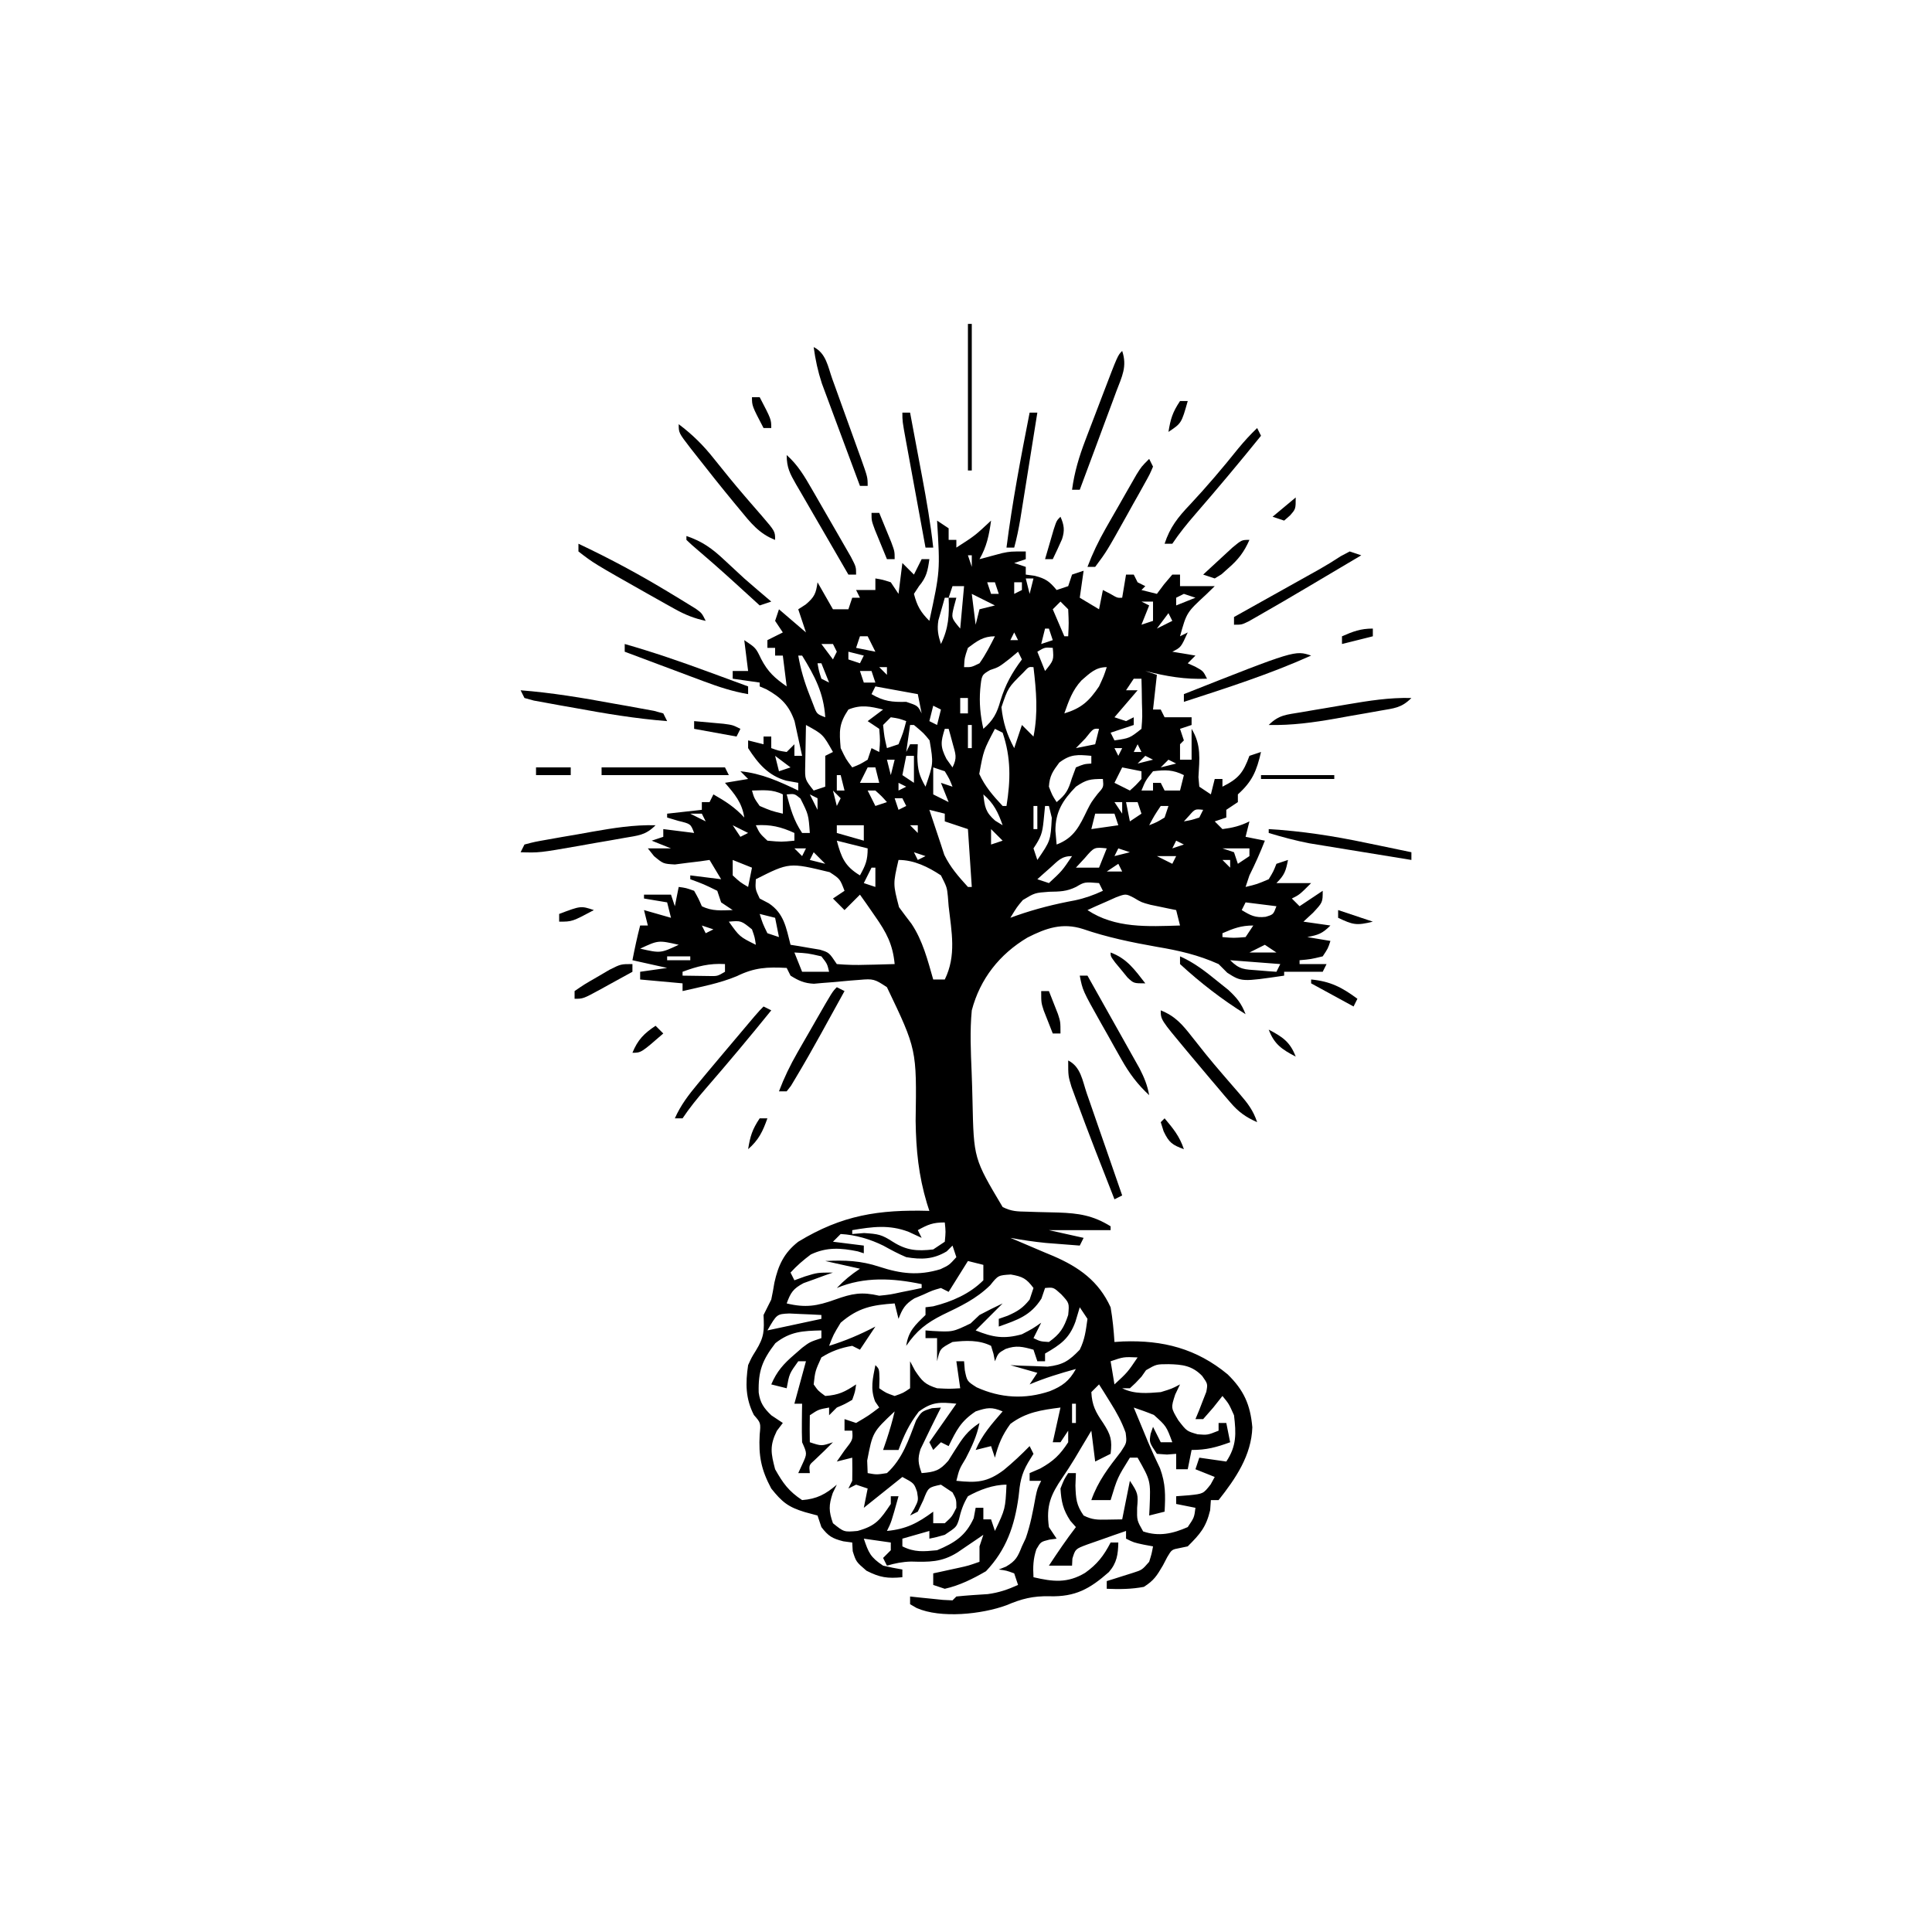<?xml version="1.0" encoding="UTF-8"?>
<svg version="1.1" xmlns="http://www.w3.org/2000/svg" width="501" height="501">
<path d="M0 0 C0.33 0 0.66 0 1 0 C1 12.54 1 25.08 1 38 C0.67 38 0.34 38 0 38 C0 25.46 0 12.92 0 0 Z " fill="#000000" transform="translate(251,84)"/>
<path d="M0 0 C3.224 1.612 3.672 5.01 4.82 8.246 C5.084 8.972 5.347 9.699 5.619 10.447 C6.175 11.985 6.728 13.524 7.278 15.065 C8.121 17.427 8.976 19.785 9.832 22.143 C10.37 23.635 10.908 25.128 11.445 26.621 C11.702 27.329 11.958 28.038 12.222 28.768 C14 33.767 14 33.767 14 36 C13.34 36 12.68 36 12 36 C10.445 31.84 8.897 27.677 7.355 23.512 C6.83 22.097 6.304 20.683 5.775 19.27 C5.013 17.231 4.258 15.19 3.504 13.148 C3.048 11.923 2.593 10.698 2.123 9.435 C1.089 6.272 0.443 3.292 0 0 Z " fill="#000000" transform="translate(211,90)"/>
<path d="M0 0 C1.357 4.07 -0.073 6.675 -1.527 10.512 C-1.795 11.24 -2.063 11.968 -2.339 12.718 C-3.196 15.045 -4.067 17.366 -4.938 19.688 C-5.521 21.263 -6.104 22.84 -6.686 24.416 C-8.114 28.281 -9.554 32.142 -11 36 C-11.66 36 -12.32 36 -13 36 C-12.383 31.417 -11.178 27.421 -9.531 23.105 C-9.291 22.473 -9.051 21.84 -8.803 21.188 C-8.298 19.862 -7.79 18.536 -7.28 17.212 C-6.496 15.178 -5.722 13.141 -4.949 11.104 C-1.149 1.149 -1.149 1.149 0 0 Z " fill="#000000" transform="translate(291,91)"/>
<path d="M0 0 C0.66 0 1.32 0 2 0 C5 5.75 5 5.75 5 8 C4.34 8 3.68 8 3 8 C0 2.25 0 2.25 0 0 Z " fill="#000000" transform="translate(195,103)"/>
<path d="M0 0 C0.66 0 1.32 0 2 0 C0.375 5.75 0.375 5.75 -3 8 C-2.453 4.625 -1.945 2.918 0 0 Z " fill="#000000" transform="translate(306,104)"/>
<path d="M0 0 C0.66 0 1.32 0 2 0 C2.816 4.333 3.627 8.666 4.438 13 C4.668 14.221 4.898 15.441 5.135 16.699 C6.27 22.789 7.33 28.841 8 35 C7.34 35 6.68 35 6 35 C5.143 30.337 4.289 25.674 3.437 21.011 C3.146 19.424 2.855 17.837 2.563 16.25 C2.145 13.972 1.728 11.693 1.312 9.414 C1.116 8.347 1.116 8.347 0.915 7.258 C0 2.228 0 2.228 0 0 Z " fill="#000000" transform="translate(234,107)"/>
<path d="M0 0 C0.66 0 1.32 0 2 0 C1.308 4.342 0.615 8.684 -0.081 13.025 C-0.318 14.501 -0.553 15.977 -0.788 17.454 C-1.127 19.579 -1.467 21.703 -1.809 23.828 C-2.013 25.106 -2.217 26.384 -2.427 27.7 C-2.858 30.181 -3.335 32.576 -4 35 C-4.66 35 -5.32 35 -6 35 C-4.497 23.234 -2.288 11.634 0 0 Z " fill="#000000" transform="translate(267,107)"/>
<path d="M0 0 C3.565 2.69 6.358 5.439 9.125 8.938 C11.716 12.18 14.319 15.394 17.027 18.539 C17.532 19.126 18.036 19.712 18.556 20.317 C19.549 21.467 20.545 22.615 21.545 23.76 C25 27.78 25 27.78 25 30 C20.895 28.444 18.577 25.491 15.875 22.188 C15.402 21.618 14.929 21.048 14.442 20.462 C11.005 16.294 7.635 12.072 4.312 7.812 C3.879 7.26 3.445 6.708 2.998 6.139 C0 2.239 0 2.239 0 0 Z " fill="#000000" transform="translate(176,110)"/>
<path d="M0 0 C0.33 0.66 0.66 1.32 1 2 C-4.556 8.875 -10.219 15.639 -16.013 22.315 C-18.169 24.809 -20.168 27.253 -22 30 C-22.66 30 -23.32 30 -24 30 C-22.592 25.706 -20.541 23.13 -17.438 19.875 C-13.045 15.176 -8.933 10.336 -4.91 5.312 C-3.35 3.423 -1.771 1.688 0 0 Z " fill="#000000" transform="translate(326,111)"/>
<path d="M0 0 C2.916 2.582 4.635 5.552 6.574 8.91 C6.903 9.478 7.232 10.046 7.57 10.632 C8.261 11.828 8.949 13.026 9.635 14.225 C10.688 16.063 11.751 17.896 12.814 19.729 C13.485 20.893 14.155 22.058 14.824 23.223 C15.434 24.282 16.043 25.342 16.671 26.434 C18 29 18 29 18 31 C17.34 31 16.68 31 16 31 C13.713 27.072 11.435 23.139 9.164 19.202 C8.39 17.863 7.614 16.525 6.836 15.189 C5.718 13.269 4.608 11.344 3.5 9.418 C2.975 8.522 2.975 8.522 2.439 7.609 C0.854 4.836 0 3.254 0 0 Z " fill="#000000" transform="translate(204,118)"/>
<path d="M0 0 C0.33 0.66 0.66 1.32 1 2 C0.167 3.968 0.167 3.968 -1.168 6.359 C-1.89 7.663 -1.89 7.663 -2.627 8.992 C-3.142 9.902 -3.657 10.812 -4.188 11.75 C-4.683 12.645 -5.179 13.539 -5.689 14.461 C-11.019 24.008 -11.019 24.008 -14 28 C-14.66 28 -15.32 28 -16 28 C-14.667 24.481 -13.114 21.256 -11.25 17.988 C-10.724 17.066 -10.198 16.144 -9.656 15.193 C-9.11 14.243 -8.563 13.292 -8 12.312 C-7.453 11.35 -6.907 10.388 -6.344 9.396 C-5.818 8.478 -5.292 7.56 -4.75 6.613 C-4.27 5.776 -3.791 4.938 -3.297 4.075 C-2 2 -2 2 0 0 Z " fill="#000000" transform="translate(298,119)"/>
<path d="M0 0 C0 3 0 3 -1.5 4.688 C-1.995 5.121 -2.49 5.554 -3 6 C-3.99 5.67 -4.98 5.34 -6 5 C-4.02 3.35 -2.04 1.7 0 0 Z " fill="#000000" transform="translate(336,129)"/>
<path d="M0 0 C0.66 0 1.32 0 2 0 C2.671 1.623 3.337 3.249 4 4.875 C4.557 6.232 4.557 6.232 5.125 7.617 C6 10 6 10 6 12 C5.34 12 4.68 12 4 12 C3.329 10.377 2.663 8.751 2 7.125 C1.629 6.22 1.258 5.315 0.875 4.383 C0 2 0 2 0 0 Z " fill="#000000" transform="translate(226,133)"/>
<path d="M0 0 C0.955 2.17 1.144 3.563 0.398 5.824 C-0.359 7.568 -1.176 9.286 -2 11 C-2.66 11 -3.32 11 -4 11 C-3.525 9.353 -3.045 7.707 -2.562 6.062 C-2.296 5.146 -2.029 4.229 -1.754 3.285 C-1 1 -1 1 0 0 Z " fill="#000000" transform="translate(275,134)"/>
<path d="M0 0 C0.99 0.66 1.98 1.32 3 2 C3 2.99 3 3.98 3 5 C3.66 5 4.32 5 5 5 C5 5.66 5 6.32 5 7 C9.829 3.9 9.829 3.9 14 0 C13.493 3.719 12.884 6.735 11 10 C12.953 9.479 14.906 8.958 16.859 8.438 C19 8 19 8 23 8 C23 8.66 23 9.32 23 10 C22.01 10.33 21.02 10.66 20 11 C20.99 11.33 21.98 11.66 23 12 C23 12.66 23 13.32 23 14 C24.145 14.155 24.145 14.155 25.312 14.312 C28.171 15.044 29.157 15.77 31 18 C31.99 17.67 32.98 17.34 34 17 C34.495 15.515 34.495 15.515 35 14 C35.99 13.67 36.98 13.34 38 13 C37.67 15.31 37.34 17.62 37 20 C38.65 20.99 40.3 21.98 42 23 C42.33 21.35 42.66 19.7 43 18 C43.639 18.33 44.279 18.66 44.938 19 C46.768 20.073 46.768 20.073 48 20 C48.33 18.02 48.66 16.04 49 14 C49.66 14 50.32 14 51 14 C51.33 14.66 51.66 15.32 52 16 C52.66 16.33 53.32 16.66 54 17 C53.67 17.33 53.34 17.66 53 18 C54.32 18.33 55.64 18.66 57 19 C57.928 17.762 57.928 17.762 58.875 16.5 C59.576 15.675 60.278 14.85 61 14 C61.66 14 62.32 14 63 14 C63 14.99 63 15.98 63 17 C65.97 17 68.94 17 72 17 C70.886 18.083 70.886 18.083 69.75 19.188 C64.715 23.83 64.715 23.83 63 30 C63.99 29.505 63.99 29.505 65 29 C63.25 32.875 63.25 32.875 61 34 C63.97 34.495 63.97 34.495 67 35 C66.01 35.99 66.01 35.99 65 37 C65.639 37.289 66.279 37.578 66.938 37.875 C69 39 69 39 70 41 C64.367 41.24 59.455 40.385 54 39 C54.99 39.33 55.98 39.66 57 40 C56.67 42.97 56.34 45.94 56 49 C56.66 49 57.32 49 58 49 C58.33 49.66 58.66 50.32 59 51 C61.31 51 63.62 51 66 51 C66 51.66 66 52.32 66 53 C65.01 53.33 64.02 53.66 63 54 C63.33 54.99 63.66 55.98 64 57 C63.67 57.33 63.34 57.66 63 58 C63 59.32 63 60.64 63 62 C63.99 62 64.98 62 66 62 C66 59.36 66 56.72 66 54 C68.553 58.192 68.039 61.782 67.777 66.539 C67.851 67.351 67.924 68.163 68 69 C68.99 69.66 69.98 70.32 71 71 C71.33 69.68 71.66 68.36 72 67 C72.66 67 73.32 67 74 67 C74 67.66 74 68.32 74 69 C78.235 66.882 79.39 65.37 81 61 C81.99 60.67 82.98 60.34 84 60 C82.862 64.931 81.758 67.618 78 71 C78 71.66 78 72.32 78 73 C77.01 73.66 76.02 74.32 75 75 C75 75.66 75 76.32 75 77 C74.01 77.33 73.02 77.66 72 78 C72.66 78.66 73.32 79.32 74 80 C76.616 79.673 78.641 79.18 81 78 C80.67 79.32 80.34 80.64 80 82 C81.65 82.33 83.3 82.66 85 83 C83.8 86.086 82.48 89.04 81 92 C80.67 92.99 80.34 93.98 80 95 C82.958 94.292 82.958 94.292 86 93 C87.209 91 87.209 91 88 89 C88.99 88.67 89.98 88.34 91 88 C90.427 90.867 90.139 91.861 88 94 C90.97 94 93.94 94 97 94 C94 97 94 97 92 98 C92.66 98.66 93.32 99.32 94 100 C95.98 98.68 97.96 97.36 100 96 C100 99 100 99 97.5 101.688 C96.675 102.451 95.85 103.214 95 104 C97.31 104.33 99.62 104.66 102 105 C99.861 107.139 98.867 107.427 96 108 C98.97 108.495 98.97 108.495 102 109 C101.375 110.938 101.375 110.938 100 113 C96.875 113.75 96.875 113.75 94 114 C94 114.33 94 114.66 94 115 C96.31 115 98.62 115 101 115 C100.67 115.66 100.34 116.32 100 117 C96.7 117 93.4 117 90 117 C90 117.33 90 117.66 90 118 C78.971 119.618 78.971 119.618 75.25 117.25 C74.136 116.136 74.136 116.136 73 115 C67.723 112.634 62.694 111.482 57.008 110.531 C50.539 109.389 44.034 108.047 37.82 105.902 C32.488 104.196 28.259 105.674 23.438 108.125 C16.206 112.43 11.15 118.818 9 127 C8.485 132.317 8.74 137.665 8.961 142.993 C9.062 145.494 9.126 147.994 9.186 150.496 C9.513 165.426 9.513 165.426 17 178 C19.322 179.161 20.773 179.153 23.359 179.211 C24.228 179.239 25.097 179.268 25.992 179.297 C27.815 179.349 29.638 179.393 31.461 179.43 C36.708 179.615 40.415 180.161 45 183 C45 183.33 45 183.66 45 184 C39.72 184 34.44 184 29 184 C31.97 184.66 34.94 185.32 38 186 C37.67 186.66 37.34 187.32 37 188 C35.125 187.857 33.25 187.711 31.375 187.562 C29.809 187.441 29.809 187.441 28.211 187.316 C25.107 187.011 22.07 186.548 19 186 C19.779 186.324 19.779 186.324 20.573 186.655 C22.95 187.653 25.319 188.67 27.688 189.688 C28.912 190.197 28.912 190.197 30.162 190.717 C36.803 193.594 41.917 197.217 45 204 C45.52 206.992 45.809 209.971 46 213 C46.739 212.954 47.477 212.907 48.238 212.859 C58.583 212.491 67.252 214.706 75.34 221.383 C79.54 225.475 81.239 229.256 81.75 235.125 C81.527 242.406 77.404 248.438 73 254 C72.34 254 71.68 254 71 254 C70.938 254.866 70.876 255.732 70.812 256.625 C69.744 261.064 68.221 262.779 65 266 C64.002 266.209 64.002 266.209 62.984 266.422 C60.851 266.825 60.851 266.825 59.691 268.777 C59.319 269.49 58.946 270.203 58.562 270.938 C57.007 273.581 56.254 274.839 53.625 276.5 C50.372 277.12 47.303 277.13 44 277 C44 276.34 44 275.68 44 275 C44.626 274.807 45.253 274.613 45.898 274.414 C47.124 274.023 47.124 274.023 48.375 273.625 C49.593 273.242 49.593 273.242 50.836 272.852 C53.165 272.101 53.165 272.101 55 270 C55.643 267.931 55.643 267.931 56 266 C55.216 265.856 54.432 265.711 53.625 265.562 C51 265 51 265 49 264 C49 263.34 49 262.68 49 262 C46.847 262.73 44.703 263.485 42.562 264.25 C40.77 264.876 40.77 264.876 38.941 265.516 C35.862 266.67 35.862 266.67 35.09 269.172 C35.045 270.077 35.045 270.077 35 271 C33.02 271 31.04 271 29 271 C31.246 267.593 33.511 264.235 36 261 C35.526 260.464 35.051 259.928 34.562 259.375 C32.667 256.494 32.214 254.431 32 251 C32.938 248.625 32.938 248.625 34 247 C34.66 247 35.32 247 36 247 C35.959 248.072 35.917 249.145 35.875 250.25 C35.989 253.657 36.105 255.262 38 258 C40.287 259.144 41.593 259.103 44.125 259.062 C46.043 259.032 46.043 259.032 48 259 C48.66 255.7 49.32 252.4 50 249 C52.108 252.162 52.179 252.509 51.875 256 C51.816 259.275 51.816 259.275 53.438 262.125 C57.497 263.511 61.116 262.718 65 261 C66.676 258.53 66.676 258.53 67 256 C65.35 255.67 63.7 255.34 62 255 C62 254.34 62 253.68 62 253 C63.093 252.917 64.186 252.835 65.312 252.75 C69.033 252.363 69.033 252.363 70.938 249.938 C71.288 249.298 71.639 248.659 72 248 C70.35 247.34 68.7 246.68 67 246 C67.33 245.01 67.66 244.02 68 243 C70.31 243.33 72.62 243.66 75 244 C77.685 239.973 77.572 236.731 77 232 C75.668 229.02 75.668 229.02 74 227 C73.216 227.99 72.433 228.98 71.625 230 C70.326 231.485 70.326 231.485 69 233 C68.34 233 67.68 233 67 233 C67.309 232.257 67.619 231.515 67.938 230.75 C68.288 229.843 68.639 228.935 69 228 C69.268 227.319 69.536 226.639 69.812 225.938 C70.201 223.864 70.201 223.864 68.75 221.812 C66.147 219.116 63.592 218.832 60 218.75 C56.859 218.764 56.859 218.764 54.188 220.312 C53.796 220.869 53.404 221.426 53 222 C51.438 223.688 51.438 223.688 50 225 C49.34 225 48.68 225 48 225 C51.174 226.587 54.536 226.285 58 226 C60.882 225.118 60.882 225.118 63 224 C62.587 224.866 62.175 225.732 61.75 226.625 C60.622 230.075 60.622 230.075 62.562 233.312 C64.738 236.129 64.738 236.129 67.562 236.938 C70.141 237.142 70.141 237.142 73 236 C73 235.34 73 234.68 73 234 C73.66 234 74.32 234 75 234 C75.33 235.65 75.66 237.3 76 239 C72.38 240.316 69.904 241 66 241 C65.67 242.65 65.34 244.3 65 246 C64.01 246 63.02 246 62 246 C62 244.68 62 243.36 62 242 C61.216 242.062 60.432 242.124 59.625 242.188 C58.759 242.126 57.892 242.064 57 242 C55 239 55 239 55.375 236.812 C55.581 236.214 55.788 235.616 56 235 C56.66 236.32 57.32 237.64 58 239 C58.99 239 59.98 239 61 239 C59.457 234.831 59.457 234.831 56.242 231.934 C54.524 231.214 52.764 230.599 51 230 C51.77 231.854 52.541 233.708 53.312 235.562 C53.766 236.662 54.22 237.762 54.688 238.895 C55.671 241.222 56.711 243.479 57.812 245.75 C59.287 249.784 59.225 252.733 59 257 C57.68 257.33 56.36 257.66 55 258 C55.035 257.336 55.07 256.672 55.105 255.988 C55.39 248.977 55.39 248.977 52 243 C51.34 243 50.68 243 50 243 C46.763 248.202 46.763 248.202 45 254 C43.35 254 41.7 254 40 254 C41.722 249.106 44.472 245.558 47.637 241.5 C49.218 239.111 49.218 239.111 48.898 236.52 C47.875 233.65 46.555 231.268 44.938 228.688 C44.39 227.804 43.842 226.921 43.277 226.012 C42.856 225.348 42.434 224.684 42 224 C41.34 224.66 40.68 225.32 40 226 C40.192 229.448 41.087 231.127 43.062 234 C45.072 237.111 45.423 238.403 45 242 C43.02 242.99 43.02 242.99 41 244 C40.67 241.36 40.34 238.72 40 236 C39.625 236.629 39.25 237.258 38.863 237.906 C38.352 238.762 37.84 239.618 37.312 240.5 C36.77 241.414 36.227 242.328 35.668 243.27 C34.649 244.938 33.596 246.588 32.488 248.199 C29.474 252.596 28.243 255.484 29 261 C29.99 262.485 29.99 262.485 31 264 C30.381 264.082 29.762 264.165 29.125 264.25 C26.88 264.814 26.88 264.814 25.75 266.75 C24.904 269.287 24.852 271.342 25 274 C30.057 275.182 33.792 275.609 38.375 272.875 C41.502 270.66 43.235 268.431 45 265 C45.66 265 46.32 265 47 265 C46.926 268.108 46.631 270.276 44.551 272.664 C39.591 277.032 35.874 279.111 29.188 278.938 C24.86 278.835 21.93 279.591 17.988 281.266 C11.641 283.61 0.938 284.737 -5.293 281.988 C-5.856 281.662 -6.42 281.336 -7 281 C-7 280.34 -7 279.68 -7 279 C-6.218 279.084 -5.435 279.168 -4.629 279.254 C-3.617 279.356 -2.605 279.458 -1.562 279.562 C-0.553 279.667 0.456 279.771 1.496 279.879 C2.322 279.919 3.149 279.959 4 280 C4.33 279.67 4.66 279.34 5 279 C7.71 278.714 10.421 278.552 13.141 278.379 C16.05 277.993 18.334 277.201 21 276 C20.505 274.515 20.505 274.515 20 273 C17.985 272.267 17.985 272.267 16 272 C16.928 271.629 16.928 271.629 17.875 271.25 C20.437 269.743 20.909 268.727 22 266 C22.33 265.299 22.66 264.598 23 263.875 C24.22 260.368 24.873 256.856 25.535 253.207 C26 251 26 251 27 249 C26.01 249 25.02 249 24 249 C24 248.34 24 247.68 24 247 C25.361 246.412 25.361 246.412 26.75 245.812 C30.182 243.899 31.873 242.272 34 239 C34 238.01 34 237.02 34 236 C33.34 236.99 32.68 237.98 32 239 C31.34 239 30.68 239 30 239 C30.66 236.03 31.32 233.06 32 230 C27.02 230.648 23.079 231.191 19 234.25 C16.91 237.123 15.877 239.571 15 243 C14.67 242.01 14.34 241.02 14 240 C12.68 240.33 11.36 240.66 10 241 C11.668 237.059 14.227 234.211 17 231 C14.154 229.796 12.985 230.005 10 231 C6.143 233.571 5.023 235.875 3 240 C2.34 239.67 1.68 239.34 1 239 C0.34 239.66 -0.32 240.32 -1 241 C-1.33 240.34 -1.66 239.68 -2 239 C0.31 235.7 2.62 232.4 5 229 C0.775 228.586 -1.291 228.468 -4.75 231.062 C-7.255 234.333 -8.569 237.158 -10 241 C-11.32 241 -12.64 241 -14 241 C-13.536 239.639 -13.536 239.639 -13.062 238.25 C-12.273 235.834 -11.571 233.472 -11 231 C-16.702 236.368 -16.702 236.368 -18.125 243.75 C-18.084 244.822 -18.043 245.895 -18 247 C-15.669 247.419 -15.669 247.419 -13 247 C-8.95 243.33 -7.358 238.323 -5.441 233.328 C-4 231 -4 231 -1.34 230.172 C-0.568 230.115 0.204 230.058 1 230 C0.715 230.567 0.43 231.134 0.137 231.719 C-0.987 233.973 -2.108 236.224 -3.188 238.5 C-3.552 239.253 -3.917 240.006 -4.293 240.781 C-5.098 243.306 -4.878 244.539 -4 247 C-0.628 246.716 0.66 246.393 2.914 243.785 C3.479 242.887 4.043 241.988 4.625 241.062 C6.672 237.844 7.785 236.143 11 234 C10.315 237.377 9.02 240.136 7.438 243.188 C5.765 245.954 5.765 245.954 5 249 C10.249 249.562 13.029 249.406 17.312 246.188 C19.676 244.246 21.864 242.189 24 240 C24.33 240.66 24.66 241.32 25 242 C24.544 242.739 24.087 243.477 23.617 244.238 C21.78 247.376 21.484 249.591 21.125 253.188 C20.097 260.679 17.952 266.889 12.688 272.438 C9.3 274.407 5.843 276.14 2 277 C1.01 276.67 0.02 276.34 -1 276 C-1 275.01 -1 274.02 -1 273 C-0.385 272.867 0.23 272.734 0.863 272.598 C1.672 272.421 2.48 272.244 3.312 272.062 C4.113 271.888 4.914 271.714 5.738 271.535 C8.145 271.001 8.145 271.001 11 270 C11 268.68 11 267.36 11 266 C11.33 265.01 11.66 264.02 12 263 C11.385 263.422 10.77 263.843 10.137 264.277 C9.328 264.825 8.52 265.373 7.688 265.938 C6.487 266.755 6.487 266.755 5.262 267.59 C1.15 270.154 -2.082 270.064 -6.746 269.938 C-8.982 270 -10.859 270.376 -13 271 C-13.33 270.34 -13.66 269.68 -14 269 C-13.34 268.34 -12.68 267.68 -12 267 C-12 266.34 -12 265.68 -12 265 C-14.31 264.67 -16.62 264.34 -19 264 C-17.75 267.653 -17.329 268.781 -14 271 C-12.345 271.385 -10.678 271.728 -9 272 C-9 272.66 -9 273.32 -9 274 C-12.853 274.367 -14.819 274.092 -18.312 272.312 C-21 270 -21 270 -21.875 267.25 C-21.916 266.507 -21.957 265.765 -22 265 C-22.763 264.897 -23.526 264.794 -24.312 264.688 C-27.219 263.944 -28.199 263.341 -30 261 C-30.495 259.515 -30.495 259.515 -31 258 C-32.609 257.567 -32.609 257.567 -34.25 257.125 C-38.599 255.82 -40.185 254.519 -43 251 C-45.62 246.121 -46.318 242.505 -46 237 C-45.706 233.979 -45.706 233.979 -47.5 231.938 C-49.692 227.645 -49.705 223.732 -49 219 C-48.098 217.008 -48.098 217.008 -47 215.25 C-44.79 211.659 -44.818 210.094 -45 206 C-44.339 204.664 -43.672 203.331 -43 202 C-42.691 200.549 -42.421 199.09 -42.188 197.625 C-41.188 193.103 -39.697 189.889 -36 187 C-24.62 180.082 -15.123 178.635 -2 179 C-2.315 178.023 -2.315 178.023 -2.636 177.027 C-4.803 169.815 -5.454 163.189 -5.562 155.688 C-5.275 137.139 -5.275 137.139 -13 121 C-16.168 118.888 -16.564 118.772 -20.09 119.094 C-20.874 119.154 -21.659 119.215 -22.467 119.277 C-24.11 119.425 -25.753 119.574 -27.396 119.723 C-28.182 119.783 -28.968 119.844 -29.777 119.906 C-30.491 119.971 -31.205 120.036 -31.941 120.104 C-34.428 119.978 -35.902 119.319 -38 118 C-38.33 117.34 -38.66 116.68 -39 116 C-44.057 115.734 -47.299 115.868 -51.926 118.133 C-56.414 120.009 -61.272 120.905 -66 122 C-66 121.34 -66 120.68 -66 120 C-69.63 119.67 -73.26 119.34 -77 119 C-77 118.34 -77 117.68 -77 117 C-73.535 116.505 -73.535 116.505 -70 116 C-72.97 115.34 -75.94 114.68 -79 114 C-78.412 110.976 -77.773 107.982 -77 105 C-76.34 105 -75.68 105 -75 105 C-75.33 103.68 -75.66 102.36 -76 101 C-73.69 101.66 -71.38 102.32 -69 103 C-69.33 101.68 -69.66 100.36 -70 99 C-71.98 98.67 -73.96 98.34 -76 98 C-76 97.67 -76 97.34 -76 97 C-73.69 97 -71.38 97 -69 97 C-68.67 97.99 -68.34 98.98 -68 100 C-67.67 98.35 -67.34 96.7 -67 95 C-65.125 95.25 -65.125 95.25 -63 96 C-61.875 98 -61.875 98 -61 100 C-58.291 101.354 -55.991 101.065 -53 101 C-54.485 100.01 -54.485 100.01 -56 99 C-56.33 98.01 -56.66 97.02 -57 96 C-60.503 94.284 -60.503 94.284 -64 93 C-64 92.67 -64 92.34 -64 92 C-61.36 92.33 -58.72 92.66 -56 93 C-56.99 91.35 -57.98 89.7 -59 88 C-59.82 88.119 -60.64 88.237 -61.484 88.359 C-62.562 88.488 -63.64 88.617 -64.75 88.75 C-66.351 88.959 -66.351 88.959 -67.984 89.172 C-71 89 -71 89 -73.391 87.016 C-73.922 86.35 -74.453 85.685 -75 85 C-73.02 85 -71.04 85 -69 85 C-70.65 84.34 -72.3 83.68 -74 83 C-72.515 82.505 -72.515 82.505 -71 82 C-71 81.34 -71 80.68 -71 80 C-68.36 80.33 -65.72 80.66 -63 81 C-63.893 78.642 -63.893 78.642 -67.062 77.875 C-68.032 77.586 -69.001 77.297 -70 77 C-70 76.67 -70 76.34 -70 76 C-65.545 75.505 -65.545 75.505 -61 75 C-61 74.34 -61 73.68 -61 73 C-60.34 73 -59.68 73 -59 73 C-58.67 72.34 -58.34 71.68 -58 71 C-54.942 72.736 -52.366 74.385 -50 77 C-50.574 73.129 -52.487 70.918 -55 68 C-52.03 67.505 -52.03 67.505 -49 67 C-49.66 66.34 -50.32 65.68 -51 65 C-45.459 65.568 -40.963 67.629 -36 70 C-36 69.34 -36 68.68 -36 68 C-37.547 67.722 -37.547 67.722 -39.125 67.438 C-43.777 66.139 -46.439 62.978 -49 59 C-49 58.34 -49 57.68 -49 57 C-47.68 57.33 -46.36 57.66 -45 58 C-45 57.34 -45 56.68 -45 56 C-44.34 56 -43.68 56 -43 56 C-43 56.99 -43 57.98 -43 59 C-41.108 59.681 -41.108 59.681 -39 60 C-38.34 59.34 -37.68 58.68 -37 58 C-37 58.99 -37 59.98 -37 61 C-36.34 61 -35.68 61 -35 61 C-35.399 59.079 -35.82 57.164 -36.25 55.25 C-36.598 53.649 -36.598 53.649 -36.953 52.016 C-38.385 47.89 -40.475 45.847 -44.25 43.75 C-44.828 43.502 -45.405 43.255 -46 43 C-46 42.67 -46 42.34 -46 42 C-49.465 41.505 -49.465 41.505 -53 41 C-53 40.34 -53 39.68 -53 39 C-51.68 39 -50.36 39 -49 39 C-49.33 36.36 -49.66 33.72 -50 31 C-47 33 -47 33 -45.625 35.875 C-43.861 39.266 -42.095 40.825 -39 43 C-39.495 39.04 -39.495 39.04 -40 35 C-40.66 35 -41.32 35 -42 35 C-42 34.34 -42 33.68 -42 33 C-42.66 33 -43.32 33 -44 33 C-44 32.34 -44 31.68 -44 31 C-42.68 30.34 -41.36 29.68 -40 29 C-40.66 28.01 -41.32 27.02 -42 26 C-41.505 24.515 -41.505 24.515 -41 23 C-38.69 24.98 -36.38 26.96 -34 29 C-34.66 27.02 -35.32 25.04 -36 23 C-35.361 22.587 -34.721 22.175 -34.062 21.75 C-31.79 19.822 -31.398 18.886 -31 16 C-29.68 18.31 -28.36 20.62 -27 23 C-25.68 23 -24.36 23 -23 23 C-22.505 21.515 -22.505 21.515 -22 20 C-21.34 20 -20.68 20 -20 20 C-20.495 19.01 -20.495 19.01 -21 18 C-19.35 18 -17.7 18 -16 18 C-16 17.01 -16 16.02 -16 15 C-14.125 15.312 -14.125 15.312 -12 16 C-11.01 17.485 -11.01 17.485 -10 19 C-9.67 16.36 -9.34 13.72 -9 11 C-8.01 11.99 -7.02 12.98 -6 14 C-5.34 12.68 -4.68 11.36 -4 10 C-3.34 10 -2.68 10 -2 10 C-2.413 12.977 -2.721 14.67 -4.688 17 C-5.121 17.66 -5.554 18.32 -6 19 C-5.178 22.138 -4.297 23.703 -2 26 C0.794 13.074 0.794 13.074 0 0 Z M8 9 C8.33 9.99 8.66 10.98 9 12 C9 11.01 9 10.02 9 9 C8.67 9 8.34 9 8 9 Z M23 15 C23.33 16.32 23.66 17.64 24 19 C24.33 17.68 24.66 16.36 25 15 C24.34 15 23.68 15 23 15 Z M13 16 C13.33 16.99 13.66 17.98 14 19 C14.66 19 15.32 19 16 19 C15.67 18.01 15.34 17.02 15 16 C14.34 16 13.68 16 13 16 Z M20 16 C20 16.99 20 17.98 20 19 C20.66 18.67 21.32 18.34 22 18 C22 17.34 22 16.68 22 16 C21.34 16 20.68 16 20 16 Z M4 17 C3.67 17.99 3.34 18.98 3 20 C3.66 20 4.32 20 5 20 C4.794 20.763 4.588 21.526 4.375 22.312 C3.666 25.219 3.666 25.219 6 28 C6.33 24.37 6.66 20.74 7 17 C6.01 17 5.02 17 4 17 Z M9 19 C9.33 21.64 9.66 24.28 10 27 C10.33 25.68 10.66 24.36 11 23 C12.32 22.67 13.64 22.34 15 22 C13.02 21.01 11.04 20.02 9 19 Z M64 19 C63.01 19.495 63.01 19.495 62 20 C62 20.66 62 21.32 62 22 C63.65 21.34 65.3 20.68 67 20 C66.01 19.67 65.02 19.34 64 19 Z M2 20 C1.649 21.238 1.299 22.475 0.938 23.75 C0.74 24.446 0.543 25.142 0.34 25.859 C-0.035 28.22 0.273 29.744 1 32 C2.998 27.879 3.178 24.548 3 20 C2.67 20 2.34 20 2 20 Z M53 21 C53.99 21.495 53.99 21.495 55 22 C54.34 23.65 53.68 25.3 53 27 C53.99 26.67 54.98 26.34 56 26 C56 24.35 56 22.7 56 21 C55.01 21 54.02 21 53 21 Z M58 21 C59 23 59 23 59 23 Z M32 21 C31.34 21.66 30.68 22.32 30 23 C30.99 25.31 31.98 27.62 33 30 C33.33 30 33.66 30 34 30 C34.167 26.583 34.167 26.583 34 23 C33.34 22.34 32.68 21.68 32 21 Z M61 22 C62 24 62 24 62 24 Z M26 23 C27 25 27 25 27 25 Z M60 24 C58.515 25.98 58.515 25.98 57 28 C58.32 27.34 59.64 26.68 61 26 C60.67 25.34 60.34 24.68 60 24 Z M25 25 C26 28 26 28 26 28 Z M28 28 C27.67 29.32 27.34 30.64 27 32 C27.99 31.67 28.98 31.34 30 31 C29.67 30.01 29.34 29.02 29 28 C28.67 28 28.34 28 28 28 Z M20 29 C19.67 29.66 19.34 30.32 19 31 C19.66 31 20.32 31 21 31 C20.67 30.34 20.34 29.68 20 29 Z M-20 30 C-20.33 30.99 -20.66 31.98 -21 33 C-18.525 33.495 -18.525 33.495 -16 34 C-16.66 32.68 -17.32 31.36 -18 30 C-18.66 30 -19.32 30 -20 30 Z M8 33 C7.113 35.591 7.113 35.591 7 38 C8.887 38.035 8.887 38.035 11 37 C12.595 34.758 13.745 32.464 15 30 C11.967 30 10.401 31.214 8 33 Z M42 30 C43 32 43 32 43 32 Z M-30 32 C-29.01 33.32 -28.02 34.64 -27 36 C-26.67 35.34 -26.34 34.68 -26 34 C-26.33 33.34 -26.66 32.68 -27 32 C-27.99 32 -28.98 32 -30 32 Z M3 32 C4 36 4 36 4 36 Z M26 34 C26.66 35.65 27.32 37.3 28 39 C30.277 36.185 30.277 36.185 30 33 C27.925 32.851 27.925 32.851 26 34 Z M-23 34 C-23 34.66 -23 35.32 -23 36 C-22.01 36.33 -21.02 36.66 -20 37 C-19.67 36.34 -19.34 35.68 -19 35 C-20.32 34.67 -21.64 34.34 -23 34 Z M21 34 C20.258 34.619 19.515 35.237 18.75 35.875 C16 38 16 38 13.75 38.75 C11.556 40.021 11.556 40.021 11.188 43.75 C10.902 47.304 11.215 50.51 12 54 C14.583 51.746 15.525 49.97 16.438 46.688 C17.72 42.513 19.402 39.494 22 36 C21.67 35.34 21.34 34.68 21 34 Z M-36 35 C-35.371 38.605 -34.412 41.849 -33.062 45.25 C-32.723 46.121 -32.384 46.993 -32.035 47.891 C-31.186 50.159 -31.186 50.159 -29 51 C-29.403 44.684 -31.712 40.35 -35 35 C-35.33 35 -35.66 35 -36 35 Z M35 35 C36 37 36 37 36 37 Z M-31 37 C-30.652 38.975 -30.652 38.975 -30 41 C-29.34 41.33 -28.68 41.66 -28 42 C-28.66 40.35 -29.32 38.7 -30 37 C-30.33 37 -30.66 37 -31 37 Z M-15 38 C-14.34 38.66 -13.68 39.32 -13 40 C-13 39.34 -13 38.68 -13 38 C-13.66 38 -14.32 38 -15 38 Z M22.336 39.434 C18.407 43.318 18.407 43.318 16.691 48.395 C17.107 52.372 18.103 55.477 20 59 C20.66 57.02 21.32 55.04 22 53 C22.99 53.99 23.98 54.98 25 56 C26.232 49.841 25.73 44.213 25 38 C23.76 37.891 23.76 37.891 22.336 39.434 Z M31 38 C32 40 32 40 32 40 Z M37.465 41.422 C35.083 43.988 34.158 46.719 33 50 C37.439 48.644 39.416 46.832 42 43 C43.24 40.321 43.24 40.321 44 38 C41.09 38 39.604 39.602 37.465 41.422 Z M-20 39 C-19.67 39.99 -19.34 40.98 -19 42 C-18.01 42 -17.02 42 -16 42 C-16.33 41.01 -16.66 40.02 -17 39 C-17.99 39 -18.98 39 -20 39 Z M2 39 C3 42 3 42 3 42 Z M-11 40 C-10 42 -10 42 -10 42 Z M29 41 C30 43 30 43 30 43 Z M51 41 C50.01 42.485 50.01 42.485 49 44 C49.99 44 50.98 44 52 44 C50.02 46.31 48.04 48.62 46 51 C46.99 51.33 47.98 51.66 49 52 C49.66 51.67 50.32 51.34 51 51 C51 51.66 51 52.32 51 53 C49.02 53.66 47.04 54.32 45 55 C45.33 55.66 45.66 56.32 46 57 C49.931 56.425 49.931 56.425 53 54 C53.244 50.872 53.244 50.872 53.125 47.375 C53.107 46.186 53.089 44.998 53.07 43.773 C53.047 42.858 53.024 41.943 53 41 C52.34 41 51.68 41 51 41 Z M-28 42 C-27 44 -27 44 -27 44 Z M-16 43 C-16.33 43.66 -16.66 44.32 -17 45 C-13.826 46.881 -11.649 47.094 -8 47 C-5 48 -5 48 -4 50 C-4.33 48.35 -4.66 46.7 -5 45 C-8.63 44.34 -12.26 43.68 -16 43 Z M28 43 C29 45 29 45 29 45 Z M-36 44 C-35 47 -35 47 -35 47 Z M-25 46 C-25 49 -25 49 -25 49 Z M6 46 C6 47.32 6 48.64 6 50 C6.66 50 7.32 50 8 50 C8 48.68 8 47.36 8 46 C7.34 46 6.68 46 6 46 Z M-23 49 C-25.484 52.726 -25.38 54.587 -25 59 C-23.63 61.871 -23.63 61.871 -22 64 C-20 63.209 -20 63.209 -18 62 C-17.67 61.01 -17.34 60.02 -17 59 C-16.34 59.33 -15.68 59.66 -15 60 C-14.75 57.084 -14.75 57.084 -15 54 C-15.99 53.34 -16.98 52.68 -18 52 C-16.68 51.01 -15.36 50.02 -14 49 C-17.324 48.169 -19.776 47.666 -23 49 Z M-1 48 C-1.33 49.32 -1.66 50.64 -2 52 C-1.01 52.495 -1.01 52.495 0 53 C0.33 51.68 0.66 50.36 1 49 C0.34 48.67 -0.32 48.34 -1 48 Z M-27 49 C-26 51 -26 51 -26 51 Z M-12 51 C-12.66 51.66 -13.32 52.32 -14 53 C-13.678 56.099 -13.678 56.099 -13 59 C-12.01 58.67 -11.02 58.34 -10 58 C-8.775 54.992 -8.775 54.992 -8 52 C-9.892 51.319 -9.892 51.319 -12 51 Z M57 51 C57 54 57 54 57 54 Z M-34 53 C-34.054 55.271 -34.093 57.542 -34.125 59.812 C-34.148 61.077 -34.171 62.342 -34.195 63.645 C-34.276 67.134 -34.276 67.134 -32 70 C-31.01 69.67 -30.02 69.34 -29 69 C-29 66.36 -29 63.72 -29 61 C-28.34 60.67 -27.68 60.34 -27 60 C-29.581 55.415 -29.581 55.415 -34 53 Z M-7 53 C-7.33 55.31 -7.66 57.62 -8 60 C-7.67 59.34 -7.34 58.68 -7 58 C-6.34 58 -5.68 58 -5 58 C-5.041 59.072 -5.082 60.145 -5.125 61.25 C-5.007 64.777 -4.652 66.061 -3 69 C-0.93 62.981 -0.93 62.981 -1.945 57 C-3.432 55.152 -3.432 55.152 -6 53 C-6.33 53 -6.66 53 -7 53 Z M8 53 C8 54.98 8 56.96 8 59 C8.33 59 8.66 59 9 59 C9 57.02 9 55.04 9 53 C8.67 53 8.34 53 8 53 Z M33 53 C34 55 34 55 34 55 Z M2 54 C0.936 57.384 0.786 58.58 2.438 61.812 C2.953 62.534 3.469 63.256 4 64 C5.274 61.453 4.802 60.572 4.062 57.875 C3.868 57.151 3.673 56.426 3.473 55.68 C3.239 54.848 3.239 54.848 3 54 C2.67 54 2.34 54 2 54 Z M15 54 C12.052 59.586 12.052 59.586 10.938 65.688 C12.467 69.016 14.502 71.315 17 74 C17.33 74 17.66 74 18 74 C19.072 67.356 19.191 61.458 17 55 C16.34 54.67 15.68 54.34 15 54 Z M38.438 56.5 C37.231 57.737 37.231 57.737 36 59 C37.65 58.67 39.3 58.34 41 58 C41.33 56.68 41.66 55.36 42 54 C40.523 53.884 40.523 53.884 38.438 56.5 Z M21 55 C22 59 22 59 22 59 Z M52 58 C51.67 58.66 51.34 59.32 51 60 C51.66 60 52.32 60 53 60 C52.67 59.34 52.34 58.68 52 58 Z M46 59 C46.33 59.66 46.66 60.32 47 61 C47.33 60.34 47.66 59.68 48 59 C47.34 59 46.68 59 46 59 Z M-42 61 C-41.67 62.32 -41.34 63.64 -41 65 C-40.01 64.67 -39.02 64.34 -38 64 C-39.32 63.01 -40.64 62.02 -42 61 Z M-8 61 C-8.33 62.65 -8.66 64.3 -9 66 C-7.515 66.99 -7.515 66.99 -6 68 C-6 65.69 -6 63.38 -6 61 C-6.66 61 -7.32 61 -8 61 Z M31.688 62.75 C29.997 65.004 29.175 66.204 29 69 C29.858 71.218 29.858 71.218 31 73 C33.395 71.04 34.024 69.919 34.938 66.875 C35.288 65.926 35.639 64.978 36 64 C38.125 63.125 38.125 63.125 40 63 C40 62.34 40 61.68 40 61 C36.404 60.673 34.624 60.528 31.688 62.75 Z M54 61 C53.34 61.66 52.68 62.32 52 63 C53.32 62.67 54.64 62.34 56 62 C55.34 61.67 54.68 61.34 54 61 Z M-13 62 C-12.67 63.32 -12.34 64.64 -12 66 C-11.67 64.68 -11.34 63.36 -11 62 C-11.66 62 -12.32 62 -13 62 Z M60 62 C59.34 62.66 58.68 63.32 58 64 C59.32 63.67 60.64 63.34 62 63 C61.34 62.67 60.68 62.34 60 62 Z M-18 64 C-18.66 65.32 -19.32 66.64 -20 68 C-18.35 68 -16.7 68 -15 68 C-15.33 66.68 -15.66 65.36 -16 64 C-16.66 64 -17.32 64 -18 64 Z M-1 64 C-1 66.31 -1 68.62 -1 71 C0.98 71.99 0.98 71.99 3 73 C2.34 71.35 1.68 69.7 1 68 C1.99 68.33 2.98 68.66 4 69 C3.209 67 3.209 67 2 65 C1.01 64.67 0.02 64.34 -1 64 Z M48 64 C47.34 65.32 46.68 66.64 46 68 C47.98 68.99 47.98 68.99 50 70 C51.542 68.625 51.542 68.625 53 67 C53 66.34 53 65.68 53 65 C51.35 64.67 49.7 64.34 48 64 Z M56 65 C54.065 67.391 54.065 67.391 53 70 C53.99 70 54.98 70 56 70 C56 69.34 56 68.68 56 68 C56.66 68 57.32 68 58 68 C58.33 68.66 58.66 69.32 59 70 C60.32 70 61.64 70 63 70 C63.33 68.68 63.66 67.36 64 66 C61.139 64.569 59.16 64.613 56 65 Z M-26 66 C-26 67.32 -26 68.64 -26 70 C-25.34 70 -24.68 70 -24 70 C-24.33 68.68 -24.66 67.36 -25 66 C-25.33 66 -25.66 66 -26 66 Z M36 69 C32.607 72.499 30.679 75.477 30.688 80.438 C30.791 81.613 30.894 82.789 31 84 C35.583 82.262 36.943 79.181 39 74.938 C40 73 40 73 41.625 70.875 C43.197 69.119 43.197 69.119 43 67 C39.686 67 38.708 67.168 36 69 Z M-10 68 C-10 68.66 -10 69.32 -10 70 C-9.34 69.67 -8.68 69.34 -8 69 C-8.66 68.67 -9.32 68.34 -10 68 Z M-48 70 C-47.421 71.999 -47.421 71.999 -46 74 C-42.958 75.292 -42.958 75.292 -40 76 C-40 74.35 -40 72.7 -40 71 C-42.709 69.646 -45.009 69.935 -48 70 Z M-27 70 C-26.67 71.32 -26.34 72.64 -26 74 C-25.67 73.34 -25.34 72.68 -25 72 C-25.66 71.34 -26.32 70.68 -27 70 Z M-18 70 C-17.34 71.32 -16.68 72.64 -16 74 C-15.01 73.67 -14.02 73.34 -13 73 C-14.375 71.458 -14.375 71.458 -16 70 C-16.66 70 -17.32 70 -18 70 Z M-8 70 C-7 72 -7 72 -7 72 Z M-39 71 C-37.998 74.793 -37.19 77.715 -35 81 C-34.34 81 -33.68 81 -33 81 C-33.341 76.226 -33.341 76.226 -35.438 72.062 C-36.961 70.813 -36.961 70.813 -39 71 Z M-33 71 C-32.34 72.32 -31.68 73.64 -31 75 C-31 74.01 -31 73.02 -31 72 C-31.66 71.67 -32.32 71.34 -33 71 Z M12 71 C12.35 74.242 12.562 75.615 15.062 77.812 C15.702 78.204 16.341 78.596 17 79 C15.814 75.625 14.724 73.353 12 71 Z M-11 72 C-10.67 72.99 -10.34 73.98 -10 75 C-9.34 74.67 -8.68 74.34 -8 74 C-8.33 73.34 -8.66 72.68 -9 72 C-9.66 72 -10.32 72 -11 72 Z M-59 73 C-58 75 -58 75 -58 75 Z M46 73 C46.99 74.485 46.99 74.485 48 76 C48 75.01 48 74.02 48 73 C47.34 73 46.68 73 46 73 Z M49 73 C49.33 74.65 49.66 76.3 50 78 C50.99 77.34 51.98 76.68 53 76 C52.67 75.01 52.34 74.02 52 73 C51.01 73 50.02 73 49 73 Z M25 74 C25 75.98 25 77.96 25 80 C25.33 80 25.66 80 26 80 C26 78.02 26 76.04 26 74 C25.67 74 25.34 74 25 74 Z M28 74 C27.876 75.258 27.753 76.516 27.625 77.812 C27.301 81.103 26.934 82.099 25 85 C25.33 85.99 25.66 86.98 26 88 C29.435 83.001 29.435 83.001 29.75 77.062 C29.503 76.052 29.255 75.041 29 74 C28.67 74 28.34 74 28 74 Z M58 74 C56.355 76.463 56.355 76.463 55 79 C57 78.209 57 78.209 59 77 C59.33 76.01 59.66 75.02 60 74 C59.34 74 58.68 74 58 74 Z M-2 75 C-1.018 78.006 -0.012 81.004 1 84 C1.433 85.33 1.433 85.33 1.875 86.688 C3.462 89.95 5.562 92.312 8 95 C8.33 95 8.66 95 9 95 C8.67 90.05 8.34 85.1 8 80 C6.02 79.34 4.04 78.68 2 78 C2 77.34 2 76.68 2 76 C0.68 75.67 -0.64 75.34 -2 75 Z M65.375 76.5 C64.921 76.995 64.468 77.49 64 78 C65.975 77.652 65.975 77.652 68 77 C68.33 76.34 68.66 75.68 69 75 C66.876 74.774 66.876 74.774 65.375 76.5 Z M-64 76 C-62.02 76.99 -62.02 76.99 -60 78 C-60.33 77.34 -60.66 76.68 -61 76 C-61.99 76 -62.98 76 -64 76 Z M41 76 C40.67 77.32 40.34 78.64 40 80 C43.465 79.505 43.465 79.505 47 79 C46.67 78.01 46.34 77.02 46 76 C44.35 76 42.7 76 41 76 Z M-53 79 C-52.01 80.485 -52.01 80.485 -51 82 C-50.34 81.67 -49.68 81.34 -49 81 C-50.32 80.34 -51.64 79.68 -53 79 Z M-47 79 C-45.982 81.139 -45.982 81.139 -44 83 C-40.374 83.334 -40.374 83.334 -37 83 C-37 82.34 -37 81.68 -37 81 C-40.508 79.396 -43.144 78.78 -47 79 Z M-26 79 C-26 79.66 -26 80.32 -26 81 C-23.69 81.66 -21.38 82.32 -19 83 C-19 81.68 -19 80.36 -19 79 C-21.31 79 -23.62 79 -26 79 Z M-7 79 C-6.34 79.66 -5.68 80.32 -5 81 C-5 80.34 -5 79.68 -5 79 C-5.66 79 -6.32 79 -7 79 Z M14 80 C14 81.32 14 82.64 14 84 C14.99 83.67 15.98 83.34 17 83 C16.01 82.01 15.02 81.02 14 80 Z M42 81 C46 82 46 82 46 82 Z M-26 83 C-24.839 87.355 -23.923 89.646 -20 92 C-18.539 89.353 -18 88.106 -18 85 C-20.64 84.34 -23.28 83.68 -26 83 Z M62 83 C61.67 83.66 61.34 84.32 61 85 C61.99 84.67 62.98 84.34 64 84 C63.34 83.67 62.68 83.34 62 83 Z M-37 85 C-36.34 85.66 -35.68 86.32 -35 87 C-34.67 86.34 -34.34 85.68 -34 85 C-34.99 85 -35.98 85 -37 85 Z M38.312 87.5 C37.549 88.325 36.786 89.15 36 90 C37.98 90 39.96 90 42 90 C42.66 88.35 43.32 86.7 44 85 C40.754 84.659 40.754 84.659 38.312 87.5 Z M47 85 C46.67 85.66 46.34 86.32 46 87 C47.32 86.67 48.64 86.34 50 86 C49.01 85.67 48.02 85.34 47 85 Z M74 85 C74.99 85.33 75.98 85.66 77 86 C77.33 86.99 77.66 87.98 78 89 C78.99 88.34 79.98 87.68 81 87 C81 86.34 81 85.68 81 85 C78.69 85 76.38 85 74 85 Z M-32 86 C-32.33 86.66 -32.66 87.32 -33 88 C-31.68 88.33 -30.36 88.66 -29 89 C-29.99 88.01 -30.98 87.02 -32 86 Z M-6 86 C-5.67 86.66 -5.34 87.32 -5 88 C-4.34 87.67 -3.68 87.34 -3 87 C-3.99 86.67 -4.98 86.34 -6 86 Z M29.375 90 C28.428 90.835 28.428 90.835 27.461 91.688 C26.979 92.121 26.497 92.554 26 93 C26.99 93.33 27.98 93.66 29 94 C32.426 90.825 32.426 90.825 35 87 C32.23 87 31.418 88.184 29.375 90 Z M57 87 C58.98 87.99 58.98 87.99 61 89 C61.33 88.34 61.66 87.68 62 87 C60.35 87 58.7 87 57 87 Z M-53 88 C-53 89.32 -53 90.64 -53 92 C-51.08 93.774 -51.08 93.774 -49 95 C-48.67 93.35 -48.34 91.7 -48 90 C-50.475 89.01 -50.475 89.01 -53 88 Z M-10 88 C-11.436 94.237 -11.436 94.237 -9.871 100.246 C-8.811 101.694 -7.732 103.129 -6.637 104.551 C-3.71 108.93 -2.445 113.975 -1 119 C-0.01 119 0.98 119 2 119 C5.05 112.771 3.756 106.687 3 100 C2.933 99.158 2.866 98.316 2.797 97.449 C2.555 95.085 2.555 95.085 1 92 C-2.321 89.799 -5.959 88 -10 88 Z M51 88 C52 90 52 90 52 90 Z M74 88 C74.66 88.66 75.32 89.32 76 90 C76 89.34 76 88.68 76 88 C75.34 88 74.68 88 74 88 Z M-47 93 C-47.155 95.562 -47.155 95.562 -46 98 C-45.216 98.412 -44.432 98.825 -43.625 99.25 C-39.678 101.881 -39.147 105.553 -38 110 C-37.301 110.11 -36.603 110.219 -35.883 110.332 C-34.518 110.57 -34.518 110.57 -33.125 110.812 C-32.22 110.963 -31.315 111.114 -30.383 111.27 C-28 112 -28 112 -26 115 C-23.373 115.221 -20.991 115.282 -18.375 115.188 C-17.669 115.174 -16.962 115.16 -16.234 115.146 C-14.489 115.111 -12.745 115.057 -11 115 C-11.485 109.877 -13.129 106.815 -16.062 102.625 C-16.796 101.565 -17.529 100.506 -18.285 99.414 C-19.134 98.219 -19.134 98.219 -20 97 C-21.32 98.32 -22.64 99.64 -24 101 C-25 100 -26 99 -27 98 C-26.01 97.34 -25.02 96.68 -24 96 C-25.175 92.913 -25.175 92.913 -27.848 91.172 C-38.34 88.626 -38.34 88.626 -47 93 Z M-17 90 C-17.66 91.32 -18.32 92.64 -19 94 C-18.01 94.33 -17.02 94.66 -16 95 C-16 93.35 -16 91.7 -16 90 C-16.33 90 -16.66 90 -17 90 Z M47 89 C46.01 89.66 45.02 90.32 44 91 C45.32 91 46.64 91 48 91 C47.67 90.34 47.34 89.68 47 89 Z M36.059 94.984 C33.594 96.2 31.795 96.199 29.062 96.25 C25.349 96.523 25.349 96.523 22.238 98.395 C20.701 100.21 20.701 100.21 19 103 C19.534 102.807 20.067 102.613 20.617 102.414 C25.628 100.663 30.542 99.439 35.758 98.473 C38.317 97.933 40.631 97.106 43 96 C42.67 95.34 42.34 94.68 42 94 C38.232 93.699 38.232 93.699 36.059 94.984 Z M7 97 C8 100 8 100 8 100 Z M46.422 97.68 C45.54 98.074 44.658 98.469 43.75 98.875 C42.412 99.459 42.412 99.459 41.047 100.055 C40.034 100.523 40.034 100.523 39 101 C46.165 105.777 54.674 105.254 63 105 C62.67 103.68 62.34 102.36 62 101 C61.397 100.879 60.793 100.758 60.172 100.633 C59.373 100.465 58.573 100.298 57.75 100.125 C56.961 99.963 56.172 99.8 55.359 99.633 C53 99 53 99 51.031 97.812 C48.94 96.742 48.94 96.742 46.422 97.68 Z M-50 99 C-49 101 -49 101 -49 101 Z M80 99 C79.67 99.66 79.34 100.32 79 101 C81.275 102.381 82.502 103.057 85.188 102.75 C87.198 102.15 87.198 102.15 88 100 C85.36 99.67 82.72 99.34 80 99 Z M-46 102 C-45.219 104.496 -45.219 104.496 -44 107 C-43.01 107.33 -42.02 107.66 -41 108 C-41.33 106.35 -41.66 104.7 -42 103 C-43.32 102.67 -44.64 102.34 -46 102 Z M-54 104 C-51.206 107.916 -51.206 107.916 -47 110 C-47.276 108.059 -47.276 108.059 -48 106 C-50.815 103.723 -50.815 103.723 -54 104 Z M-61 105 C-60.67 105.66 -60.34 106.32 -60 107 C-59.34 106.67 -58.68 106.34 -58 106 C-58.99 105.67 -59.98 105.34 -61 105 Z M74 107 C74 107.33 74 107.66 74 108 C76.916 108.25 76.916 108.25 80 108 C80.66 107.01 81.32 106.02 82 105 C78.796 105 76.906 105.743 74 107 Z M57 107 C61 108 61 108 61 108 Z M61 108 C65 109 65 109 65 109 Z M-77 111 C-71.718 112.2 -71.718 112.2 -67 110 C-72.282 108.8 -72.282 108.8 -77 111 Z M85 110 C83.02 110.99 83.02 110.99 81 112 C83.31 112 85.62 112 88 112 C87.01 111.34 86.02 110.68 85 110 Z M-37 112 C-36.34 113.65 -35.68 115.3 -35 117 C-32.69 117 -30.38 117 -28 117 C-28.487 114.936 -28.487 114.936 -30 113 C-33.562 112.181 -33.562 112.181 -37 112 Z M-70 113 C-70 113.33 -70 113.66 -70 114 C-68.02 114 -66.04 114 -64 114 C-64 113.67 -64 113.34 -64 113 C-65.98 113 -67.96 113 -70 113 Z M76 114 C78.495 116.495 79.673 116.359 83.125 116.625 C84.035 116.7 84.945 116.775 85.883 116.852 C86.581 116.901 87.28 116.95 88 117 C88.33 116.34 88.66 115.68 89 115 C84.71 114.67 80.42 114.34 76 114 Z M-66 117 C-66 117.33 -66 117.66 -66 118 C-64.542 118.027 -63.083 118.046 -61.625 118.062 C-60.407 118.08 -60.407 118.08 -59.164 118.098 C-56.951 118.145 -56.951 118.145 -55 117 C-55 116.34 -55 115.68 -55 115 C-59.087 114.76 -62.177 115.577 -66 117 Z M-5 184 C-4.67 184.66 -4.34 185.32 -4 186 C-5.114 185.484 -6.228 184.969 -7.375 184.438 C-12.396 182.512 -16.794 183.115 -22 184 C-22 184.33 -22 184.66 -22 185 C-20.989 184.917 -19.979 184.835 -18.938 184.75 C-15.227 184.986 -14.389 185.14 -11.5 187 C-7.939 189.262 -5.241 189.489 -1 189 C-0.01 188.34 0.98 187.68 2 187 C2.25 184.416 2.25 184.416 2 182 C-1.106 182 -2.353 182.539 -5 184 Z M-25 185 C-25.66 185.66 -26.32 186.32 -27 187 C-24.36 187.33 -21.72 187.66 -19 188 C-19 188.66 -19 189.32 -19 190 C-19.516 189.835 -20.031 189.67 -20.562 189.5 C-24.966 188.597 -28.64 188.351 -32.75 190.312 C-34.69 191.768 -36.375 193.204 -38 195 C-37.67 195.66 -37.34 196.32 -37 197 C-35.639 196.505 -35.639 196.505 -34.25 196 C-31 195 -31 195 -27 195 C-27.699 195.242 -28.397 195.485 -29.117 195.734 C-30.027 196.07 -30.937 196.405 -31.875 196.75 C-32.78 197.075 -33.685 197.4 -34.617 197.734 C-37.32 199.17 -37.967 200.174 -39 203 C-34.109 204.18 -31.141 203.688 -26.438 202 C-21.976 200.402 -19.573 199.948 -15 201 C-12.088 200.7 -12.088 200.7 -9.188 200.062 C-8.212 199.868 -7.236 199.673 -6.23 199.473 C-5.494 199.317 -4.758 199.161 -4 199 C-4 198.67 -4 198.34 -4 198 C-11.435 196.435 -18.898 196.01 -26 199 C-24.067 196.975 -22.368 195.579 -20 194 C-22.97 193.34 -25.94 192.68 -29 192 C-23.88 191.752 -19.82 191.888 -14.938 193.5 C-9.401 195.314 -4.822 195.859 0.875 194.125 C3.133 193.063 3.133 193.063 5 191 C4.505 189.515 4.505 189.515 4 188 C3.505 188.495 3.01 188.99 2.5 189.5 C-0.985 191.591 -4.088 191.665 -8 191 C-10.059 190.135 -11.958 189.114 -13.91 188.031 C-17.357 186.33 -21.151 185.208 -25 185 Z M8 192 C6.35 194.64 4.7 197.28 3 200 C2.34 199.67 1.68 199.34 1 199 C-1.178 199.618 -1.178 199.618 -3.5 200.688 C-4.294 201.021 -5.088 201.355 -5.906 201.699 C-8.315 203.196 -8.99 204.392 -10 207 C-10.495 205.02 -10.495 205.02 -11 203 C-16.81 203.401 -20.436 204.072 -25 208 C-26.886 211.1 -26.886 211.1 -28 214 C-23.766 212.689 -19.926 211.056 -16 209 C-17.98 211.97 -17.98 211.97 -20 215 C-20.66 214.67 -21.32 214.34 -22 214 C-24.936 214.489 -27.484 215.406 -30 217 C-31.611 220.549 -31.611 220.549 -32 224 C-30.835 225.666 -30.835 225.666 -29 227 C-25.52 226.739 -23.949 225.966 -21 224 C-21.25 225.875 -21.25 225.875 -22 228 C-23.938 229.125 -23.938 229.125 -26 230 C-26.66 230.66 -27.32 231.32 -28 232 C-28 231.34 -28 230.68 -28 230 C-30.756 230.498 -30.756 230.498 -33 232 C-33.041 234.333 -33.042 236.667 -33 239 C-29.951 240.011 -29.951 240.011 -27 239 C-28.544 240.544 -30.085 242.078 -31.688 243.562 C-33.225 244.922 -33.225 244.922 -33 247 C-33.99 247 -34.98 247 -36 247 C-35.649 246.237 -35.299 245.474 -34.938 244.688 C-33.676 241.952 -33.676 241.952 -35 239 C-35.068 237.272 -35.085 235.542 -35.062 233.812 C-35.053 232.911 -35.044 232.01 -35.035 231.082 C-35.024 230.395 -35.012 229.708 -35 229 C-35.66 229 -36.32 229 -37 229 C-36.01 225.37 -35.02 221.74 -34 218 C-34.66 218 -35.32 218 -36 218 C-38.316 221.221 -38.316 221.221 -39 225 C-40.32 224.67 -41.64 224.34 -43 224 C-41.569 220.641 -39.823 218.682 -37.062 216.312 C-36.373 215.711 -35.683 215.109 -34.973 214.488 C-33 213 -33 213 -30 212 C-30 211.34 -30 210.68 -30 210 C-34.828 210.116 -38.053 210.255 -41.938 213.312 C-45.337 217.742 -46.403 220.522 -46.258 226.102 C-45.895 228.775 -44.926 230.145 -43 232 C-42.01 232.66 -41.02 233.32 -40 234 C-40.773 235.021 -40.773 235.021 -41.562 236.062 C-43.457 239.933 -43.088 241.865 -42 246 C-39.927 249.662 -38.51 251.66 -35 254 C-31.151 253.704 -28.912 252.481 -26 250 C-26.351 250.722 -26.701 251.444 -27.062 252.188 C-28.121 255.363 -28.101 256.865 -27 260 C-24.133 262.312 -24.133 262.312 -20.625 262 C-15.826 260.676 -14.741 259.07 -12 255 C-12 254.34 -12 253.68 -12 253 C-11.34 253 -10.68 253 -10 253 C-11.875 259.75 -11.875 259.75 -13 262 C-8.001 261.524 -5.022 259.968 -1 257 C-1 257.99 -1 258.98 -1 260 C-0.01 260 0.98 260 2 260 C3.853 258.307 3.853 258.307 5 256 C5.005 253.852 5.005 253.852 4 252 C3.01 251.34 2.02 250.68 1 250 C-2.291 250.711 -2.291 250.711 -3.562 254 C-4.037 254.99 -4.511 255.98 -5 257 C-5.99 257.495 -5.99 257.495 -7 258 C-6.474 257.134 -6.474 257.134 -5.938 256.25 C-4.828 254.076 -4.828 254.076 -5.188 251.875 C-5.956 249.638 -5.956 249.638 -9 248 C-12.3 250.64 -15.6 253.28 -19 256 C-18.67 254.35 -18.34 252.7 -18 251 C-19.485 250.505 -19.485 250.505 -21 250 C-21.99 250.495 -21.99 250.495 -23 251 C-22.67 250.34 -22.34 249.68 -22 249 C-21.96 247 -21.957 245 -22 243 C-23.98 243.495 -23.98 243.495 -26 244 C-25.34 243.051 -24.68 242.102 -24 241.125 C-21.82 238.338 -21.82 238.338 -22 236 C-22.66 236 -23.32 236 -24 236 C-24 235.01 -24 234.02 -24 233 C-22.515 233.495 -22.515 233.495 -21 234 C-17.817 232.128 -17.817 232.128 -15 230 C-15.351 229.484 -15.701 228.969 -16.062 228.438 C-17.362 225.06 -16.672 222.495 -16 219 C-15 220 -15 220 -14.938 222.562 C-14.958 223.367 -14.979 224.171 -15 225 C-13.235 226.217 -13.235 226.217 -11 227 C-8.765 226.217 -8.765 226.217 -7 225 C-7 222.69 -7 220.38 -7 218 C-6.381 219.176 -6.381 219.176 -5.75 220.375 C-3.898 223.153 -3.131 224.016 0 225 C3.167 225.167 3.167 225.167 6 225 C5.505 221.535 5.505 221.535 5 218 C5.66 218 6.32 218 7 218 C7.062 218.763 7.124 219.526 7.188 220.312 C7.768 223.167 7.768 223.167 10.25 224.75 C16.431 227.56 22.789 227.931 29.25 225.75 C32.475 224.444 34.276 223.125 36 220 C31.891 221.128 27.924 222.335 24 224 C24.99 222.515 24.99 222.515 26 221 C23.69 220.34 21.38 219.68 19 219 C19.88 219.046 20.761 219.093 21.668 219.141 C22.829 219.177 23.991 219.213 25.188 219.25 C26.91 219.32 26.91 219.32 28.668 219.391 C32.683 218.92 34.214 217.882 37 215 C38.346 212.25 38.557 210.104 39 207 C38.01 205.515 38.01 205.515 37 204 C36.443 205.856 36.443 205.856 35.875 207.75 C34.277 212.12 32.035 213.669 28 216 C28 216.66 28 217.32 28 218 C27.34 218 26.68 218 26 218 C25.505 216.515 25.505 216.515 25 215 C22.183 214.217 20.54 213.805 17.75 214.812 C15.849 215.894 15.849 215.894 15 218 C14.814 217.041 14.814 217.041 14.625 216.062 C14.419 215.382 14.213 214.701 14 214 C10.873 212.436 7.42 212.6 4 213 C0.752 214.722 0.752 214.722 0 218 C0 216.02 0 214.04 0 212 C-0.99 212 -1.98 212 -3 212 C-3 211.34 -3 210.68 -3 210 C-2.408 210.046 -1.817 210.093 -1.207 210.141 C4.047 210.423 4.047 210.423 8.688 208.188 C9.451 207.466 10.214 206.744 11 206 C12.977 204.955 14.973 203.943 17 203 C14.667 205.333 12.333 207.667 10 210 C14.463 211.806 17.334 212.291 22 211 C24.799 209.539 24.799 209.539 27 208 C26.34 209.32 25.68 210.64 25 212 C26.781 212.864 26.781 212.864 29 213 C31.895 210.932 32.874 209.379 34 206 C34.303 202.9 34.303 202.9 32.188 200.625 C30.187 198.801 30.187 198.801 28 199 C27.536 200.361 27.536 200.361 27.062 201.75 C24.238 206.201 20.838 207.276 16 209 C16 208.34 16 207.68 16 207 C16.763 206.732 17.526 206.464 18.312 206.188 C20.918 205.036 22.244 204.195 24 202 C24.33 201.01 24.66 200.02 25 199 C23.161 196.548 22.197 196.034 19.125 195.5 C15.844 195.706 15.844 195.706 13.777 198.281 C10.089 201.892 6.048 203.745 1.439 205.961 C-2.735 208.059 -5.3 210.043 -8 214 C-7.453 210.169 -5.718 208.631 -3 206 C-3 205.34 -3 204.68 -3 204 C-2.34 203.917 -1.68 203.835 -1 203.75 C3.817 202.546 8.465 200.535 12 197 C12 195.68 12 194.36 12 193 C10.68 192.67 9.36 192.34 8 192 Z M-44 210 C-37.07 208.515 -37.07 208.515 -30 207 C-30 206.67 -30 206.34 -30 206 C-31.769 205.892 -33.541 205.814 -35.312 205.75 C-36.792 205.68 -36.792 205.68 -38.301 205.609 C-41.552 205.756 -41.552 205.756 -44 210 Z M45 218 C45.33 219.98 45.66 221.96 46 224 C49.426 220.825 49.426 220.825 52 217 C48.371 216.849 48.371 216.849 45 218 Z M-35 227 C-34 229 -34 229 -34 229 Z M35 229 C35 230.65 35 232.3 35 234 C35.33 234 35.66 234 36 234 C36 232.35 36 230.7 36 229 C35.67 229 35.34 229 35 229 Z M8 253 C6.759 255.05 6.179 256.834 5.633 259.16 C5 261 5 261 2 263 C-0.188 263.625 -0.188 263.625 -2 264 C-2 263.34 -2 262.68 -2 262 C-4.31 262.66 -6.62 263.32 -9 264 C-9 264.66 -9 265.32 -9 266 C-5.829 267.585 -3.52 267.341 0 267 C4.568 265.09 7.432 263.254 9.5 258.688 C9.665 257.801 9.83 256.914 10 256 C10.66 256 11.32 256 12 256 C12 256.99 12 257.98 12 259 C12.66 259 13.32 259 14 259 C14.33 259.99 14.66 260.98 15 262 C17.708 256.267 17.708 256.267 18 250 C14.521 250 10.995 251.345 8 253 Z " fill="#000000" transform="translate(243,135)"/>
<path d="M0 0 C4.134 1.383 6.71 3.277 9.875 6.25 C10.736 7.048 11.597 7.846 12.484 8.668 C13.315 9.438 14.145 10.207 15 11 C17.315 13.023 19.655 15.012 22 17 C21.01 17.33 20.02 17.66 19 18 C18.299 17.359 17.598 16.719 16.875 16.059 C15.926 15.194 14.977 14.329 14 13.438 C13.504 12.985 13.008 12.533 12.497 12.067 C8.839 8.74 5.128 5.483 1.363 2.277 C0.913 1.856 0.464 1.434 0 1 C0 0.67 0 0.34 0 0 Z " fill="#000000" transform="translate(178,139)"/>
<path d="M0 0 C-1.365 3.117 -2.869 5.087 -5.438 7.312 C-6.034 7.845 -6.631 8.377 -7.246 8.926 C-7.825 9.28 -8.404 9.635 -9 10 C-9.99 9.67 -10.98 9.34 -12 9 C-10.381 7.494 -8.754 5.995 -7.125 4.5 C-6.22 3.665 -5.315 2.829 -4.383 1.969 C-2 0 -2 0 0 0 Z " fill="#000000" transform="translate(324,140)"/>
<path d="M0 0 C8.202 3.864 16.066 8.1 23.812 12.812 C24.607 13.292 25.402 13.772 26.22 14.267 C26.958 14.721 27.697 15.176 28.457 15.645 C29.117 16.05 29.777 16.456 30.456 16.874 C32 18 32 18 33 20 C30.049 19.373 27.691 18.426 25.059 16.961 C24.315 16.548 23.571 16.136 22.804 15.711 C22.023 15.27 21.242 14.829 20.438 14.375 C19.239 13.702 19.239 13.702 18.016 13.016 C3.956 5.067 3.956 5.067 0 2 C0 1.34 0 0.68 0 0 Z " fill="#000000" transform="translate(150,141)"/>
<path d="M0 0 C0.99 0.33 1.98 0.66 3 1 C-0.478 3.065 -3.958 5.126 -7.438 7.188 C-8.411 7.766 -9.385 8.344 -10.389 8.939 C-14.94 11.634 -19.499 14.314 -24.098 16.926 C-24.805 17.328 -25.513 17.731 -26.242 18.146 C-28 19 -28 19 -30 19 C-30 18.34 -30 17.68 -30 17 C-29.269 16.592 -28.538 16.183 -27.784 15.762 C-25.054 14.237 -22.324 12.71 -19.594 11.183 C-17.838 10.202 -16.082 9.221 -14.326 8.24 C-13.214 7.618 -12.103 6.996 -10.957 6.355 C-9.936 5.785 -8.915 5.214 -7.863 4.626 C-5.977 3.555 -4.125 2.422 -2.315 1.228 C-1.551 0.823 -0.787 0.417 0 0 Z " fill="#000000" transform="translate(350,143)"/>
<path d="M0 0 C0 0.66 0 1.32 0 2 C-2.64 2.66 -5.28 3.32 -8 4 C-8 3.34 -8 2.68 -8 2 C-5.094 0.743 -3.204 0 0 0 Z " fill="#000000" transform="translate(356,163)"/>
<path d="M0 0 C7.327 2.097 14.477 4.549 21.625 7.188 C22.629 7.556 23.633 7.924 24.668 8.303 C27.113 9.199 29.557 10.098 32 11 C32 11.66 32 12.32 32 13 C28.004 12.32 24.398 11.135 20.605 9.715 C19.403 9.267 18.201 8.819 16.963 8.357 C15.704 7.884 14.446 7.411 13.188 6.938 C11.91 6.46 10.632 5.983 9.354 5.506 C6.234 4.341 3.117 3.172 0 2 C0 1.34 0 0.68 0 0 Z " fill="#000000" transform="translate(162,167)"/>
<path d="M0 0 C-10.72 4.816 -21.834 8.38 -33 12 C-33 11.34 -33 10.68 -33 10 C-4.189 -1.396 -4.189 -1.396 0 0 Z " fill="#000000" transform="translate(340,170)"/>
<path d="M0 0 C8.118 0.638 16.059 1.962 24.062 3.438 C25.297 3.655 26.531 3.872 27.803 4.096 C28.973 4.31 30.142 4.525 31.348 4.746 C32.941 5.035 32.941 5.035 34.567 5.33 C35.37 5.551 36.173 5.772 37 6 C37.495 6.99 37.495 6.99 38 8 C29.882 7.362 21.941 6.038 13.938 4.562 C12.703 4.345 11.469 4.128 10.197 3.904 C8.443 3.582 8.443 3.582 6.652 3.254 C5.59 3.061 4.528 2.869 3.433 2.67 C2.63 2.449 1.827 2.228 1 2 C0.67 1.34 0.34 0.68 0 0 Z " fill="#000000" transform="translate(135,179)"/>
<path d="M0 0 C-2.615 2.615 -4.448 2.644 -8.074 3.289 C-9.299 3.508 -10.525 3.727 -11.787 3.953 C-13.074 4.175 -14.361 4.397 -15.688 4.625 C-16.955 4.854 -18.223 5.084 -19.529 5.32 C-25.449 6.361 -30.972 7.125 -37 7 C-34.335 4.335 -32.373 4.342 -28.672 3.711 C-27.397 3.492 -26.122 3.273 -24.809 3.047 C-23.809 2.882 -23.809 2.882 -22.789 2.713 C-20.77 2.378 -18.754 2.03 -16.738 1.68 C-11.09 0.724 -5.742 -0.143 0 0 Z " fill="#000000" transform="translate(366,181)"/>
<path d="M0 0 C1.625 0.141 3.25 0.288 4.875 0.438 C5.78 0.519 6.685 0.6 7.617 0.684 C10 1 10 1 12 2 C11.67 2.66 11.34 3.32 11 4 C7.37 3.34 3.74 2.68 0 2 C0 1.34 0 0.68 0 0 Z " fill="#000000" transform="translate(180,187)"/>
<path d="M0 0 C2.97 0 5.94 0 9 0 C9 0.66 9 1.32 9 2 C6.03 2 3.06 2 0 2 C0 1.34 0 0.68 0 0 Z " fill="#000000" transform="translate(139,199)"/>
<path d="M0 0 C10.56 0 21.12 0 32 0 C32.495 0.99 32.495 0.99 33 2 C22.11 2 11.22 2 0 2 C0 1.34 0 0.68 0 0 Z " fill="#000000" transform="translate(156,199)"/>
<path d="M0 0 C6.27 0 12.54 0 19 0 C19 0.33 19 0.66 19 1 C12.73 1 6.46 1 0 1 C0 0.67 0 0.34 0 0 Z " fill="#000000" transform="translate(327,201)"/>
<path d="M0 0 C-2.628 2.628 -4.498 2.647 -8.145 3.289 C-9.379 3.508 -10.613 3.727 -11.885 3.953 C-13.181 4.175 -14.477 4.397 -15.812 4.625 C-17.739 4.969 -17.739 4.969 -19.705 5.32 C-30.156 7.148 -30.156 7.148 -35 7 C-34.67 6.34 -34.34 5.68 -34 5 C-31.411 4.314 -31.411 4.314 -27.988 3.711 C-26.755 3.492 -25.522 3.273 -24.252 3.047 C-22.952 2.825 -21.652 2.603 -20.312 2.375 C-19.032 2.146 -17.751 1.916 -16.432 1.68 C-10.88 0.71 -5.65 -0.14 0 0 Z " fill="#000000" transform="translate(170,214)"/>
<path d="M0 0 C8.594 0.512 16.832 1.788 25.25 3.562 C26.388 3.796 27.526 4.03 28.699 4.271 C31.468 4.841 34.234 5.418 37 6 C37 6.66 37 7.32 37 8 C32.855 7.33 28.711 6.654 24.567 5.974 C23.16 5.743 21.753 5.514 20.345 5.287 C18.312 4.958 16.279 4.624 14.246 4.289 C13.026 4.09 11.806 3.891 10.549 3.686 C6.936 2.988 3.52 2.062 0 1 C0 0.67 0 0.34 0 0 Z " fill="#000000" transform="translate(329,215)"/>
<path d="M0 0 C-5.625 3 -5.625 3 -9 3 C-9 2.34 -9 1.68 -9 1 C-3.375 -1.125 -3.375 -1.125 0 0 Z " fill="#000000" transform="translate(154,236)"/>
<path d="M0 0 C2.97 0.99 5.94 1.98 9 3 C4.706 4.073 3.805 3.797 0 2 C0 1.34 0 0.68 0 0 Z " fill="#000000" transform="translate(347,236)"/>
<path d="M0 0 C4.274 1.583 6.265 4.506 9 8 C6 8 6 8 4.395 6.504 C3.611 5.543 3.611 5.543 2.812 4.562 C2.283 3.924 1.753 3.286 1.207 2.629 C0 1 0 1 0 0 Z " fill="#000000" transform="translate(288,247)"/>
<path d="M0 0 C3.657 1.612 6.53 3.864 9.625 6.375 C10.587 7.146 11.548 7.917 12.539 8.711 C14.772 10.788 15.912 12.197 17 15 C10.945 11.236 5.24 6.83 0 2 C0 1.34 0 0.68 0 0 Z " fill="#000000" transform="translate(306,248)"/>
<path d="M0 0 C0 0.66 0 1.32 0 2 C-2.122 3.172 -4.248 4.338 -6.375 5.5 C-6.978 5.834 -7.582 6.168 -8.203 6.512 C-12.773 9 -12.773 9 -15 9 C-15 8.34 -15 7.68 -15 7 C-12.48 5.273 -12.48 5.273 -9.188 3.375 C-8.109 2.743 -7.03 2.112 -5.918 1.461 C-3 0 -3 0 0 0 Z " fill="#000000" transform="translate(164,250)"/>
<path d="M0 0 C0.66 0 1.32 0 2 0 C4.124 3.769 6.242 7.541 8.354 11.316 C9.073 12.599 9.793 13.881 10.516 15.163 C11.555 17.007 12.589 18.855 13.621 20.703 C14.244 21.813 14.867 22.924 15.51 24.067 C16.724 26.458 17.53 28.385 18 31 C14.934 28.155 12.853 25.356 10.801 21.719 C10.232 20.712 9.663 19.705 9.076 18.668 C8.494 17.623 7.912 16.577 7.312 15.5 C6.422 13.932 6.422 13.932 5.514 12.332 C0.748 3.844 0.748 3.844 0 0 Z " fill="#000000" transform="translate(280,253)"/>
<path d="M0 0 C4.999 0.476 7.978 2.032 12 5 C11.67 5.66 11.34 6.32 11 7 C7.37 5.02 3.74 3.04 0 1 C0 0.67 0 0.34 0 0 Z " fill="#000000" transform="translate(340,254)"/>
<path d="M0 0 C0.66 0.33 1.32 0.66 2 1 C0.441 3.835 -1.123 6.668 -2.688 9.5 C-3.34 10.687 -3.34 10.687 -4.006 11.898 C-6.182 15.831 -8.394 19.74 -10.707 23.594 C-11.1 24.251 -11.493 24.907 -11.898 25.584 C-12.261 26.051 -12.625 26.519 -13 27 C-13.66 27 -14.32 27 -15 27 C-13.663 23.462 -12.096 20.233 -10.215 16.953 C-9.684 16.026 -9.154 15.099 -8.607 14.145 C-8.056 13.189 -7.505 12.234 -6.938 11.25 C-6.383 10.279 -5.828 9.309 -5.256 8.309 C-1.14 1.14 -1.14 1.14 0 0 Z " fill="#000000" transform="translate(217,256)"/>
<path d="M0 0 C0.66 0 1.32 0 2 0 C2.506 1.268 3.005 2.54 3.5 3.812 C3.918 4.874 3.918 4.874 4.344 5.957 C5 8 5 8 5 11 C4.34 11 3.68 11 3 11 C2.494 9.732 1.995 8.46 1.5 7.188 C1.222 6.48 0.943 5.772 0.656 5.043 C0 3 0 3 0 0 Z " fill="#000000" transform="translate(270,257)"/>
<path d="M0 0 C0.66 0.33 1.32 0.66 2 1 C-3.556 7.875 -9.219 14.639 -15.013 21.315 C-17.169 23.809 -19.168 26.253 -21 29 C-21.66 29 -22.32 29 -23 29 C-21.473 25.573 -19.457 22.942 -17.062 20.062 C-16.27 19.107 -15.477 18.152 -14.66 17.168 C-13.774 16.111 -12.887 15.055 -12 14 C-11.511 13.418 -11.023 12.836 -10.519 12.237 C-1.438 1.438 -1.438 1.438 0 0 Z " fill="#000000" transform="translate(198,261)"/>
<path d="M0 0 C3.764 1.507 5.585 3.649 8.062 6.812 C8.837 7.788 9.612 8.764 10.41 9.77 C10.824 10.291 11.238 10.813 11.665 11.35 C13.079 13.098 14.53 14.807 15.996 16.512 C16.496 17.093 16.995 17.674 17.51 18.272 C18.489 19.408 19.472 20.541 20.457 21.671 C22.556 24.116 23.97 25.909 25 29 C22.029 27.683 20.152 26.343 18.047 23.875 C17.513 23.255 16.98 22.635 16.43 21.997 C15.876 21.338 15.321 20.679 14.75 20 C14.178 19.329 13.606 18.658 13.017 17.966 C11.335 15.985 9.665 13.995 8 12 C7.315 11.183 7.315 11.183 6.617 10.349 C0 2.415 0 2.415 0 0 Z " fill="#000000" transform="translate(301,262)"/>
<path d="M0 0 C0.66 0.66 1.32 1.32 2 2 C-3.75 7 -3.75 7 -6 7 C-4.607 3.633 -3.021 2.014 0 0 Z " fill="#000000" transform="translate(170,266)"/>
<path d="M0 0 C3.571 1.879 5.547 3.171 7 7 C3.429 5.121 1.453 3.829 0 0 Z " fill="#000000" transform="translate(329,267)"/>
<path d="M0 0 C3.281 1.641 3.692 5.23 4.82 8.535 C5.084 9.288 5.347 10.042 5.619 10.818 C6.461 13.23 7.293 15.646 8.125 18.062 C8.693 19.696 9.262 21.33 9.832 22.963 C11.229 26.973 12.617 30.985 14 35 C13.01 35.495 13.01 35.495 12 36 C8.617 27.402 5.247 18.799 2.062 10.125 C1.662 9.034 1.261 7.944 0.848 6.82 C0 4 0 4 0 0 Z " fill="#000000" transform="translate(277,275)"/>
<path d="M0 0 C0.66 0 1.32 0 2 0 C0.814 3.375 -0.276 5.647 -3 8 C-2.453 4.625 -1.945 2.918 0 0 Z " fill="#000000" transform="translate(197,290)"/>
<path d="M0 0 C2.252 2.688 3.882 4.646 5 8 C2.007 6.902 1.154 6.323 -0.25 3.375 C-0.497 2.591 -0.745 1.808 -1 1 C-0.67 0.67 -0.34 0.34 0 0 Z " fill="#000000" transform="translate(302,290)"/>
</svg>
